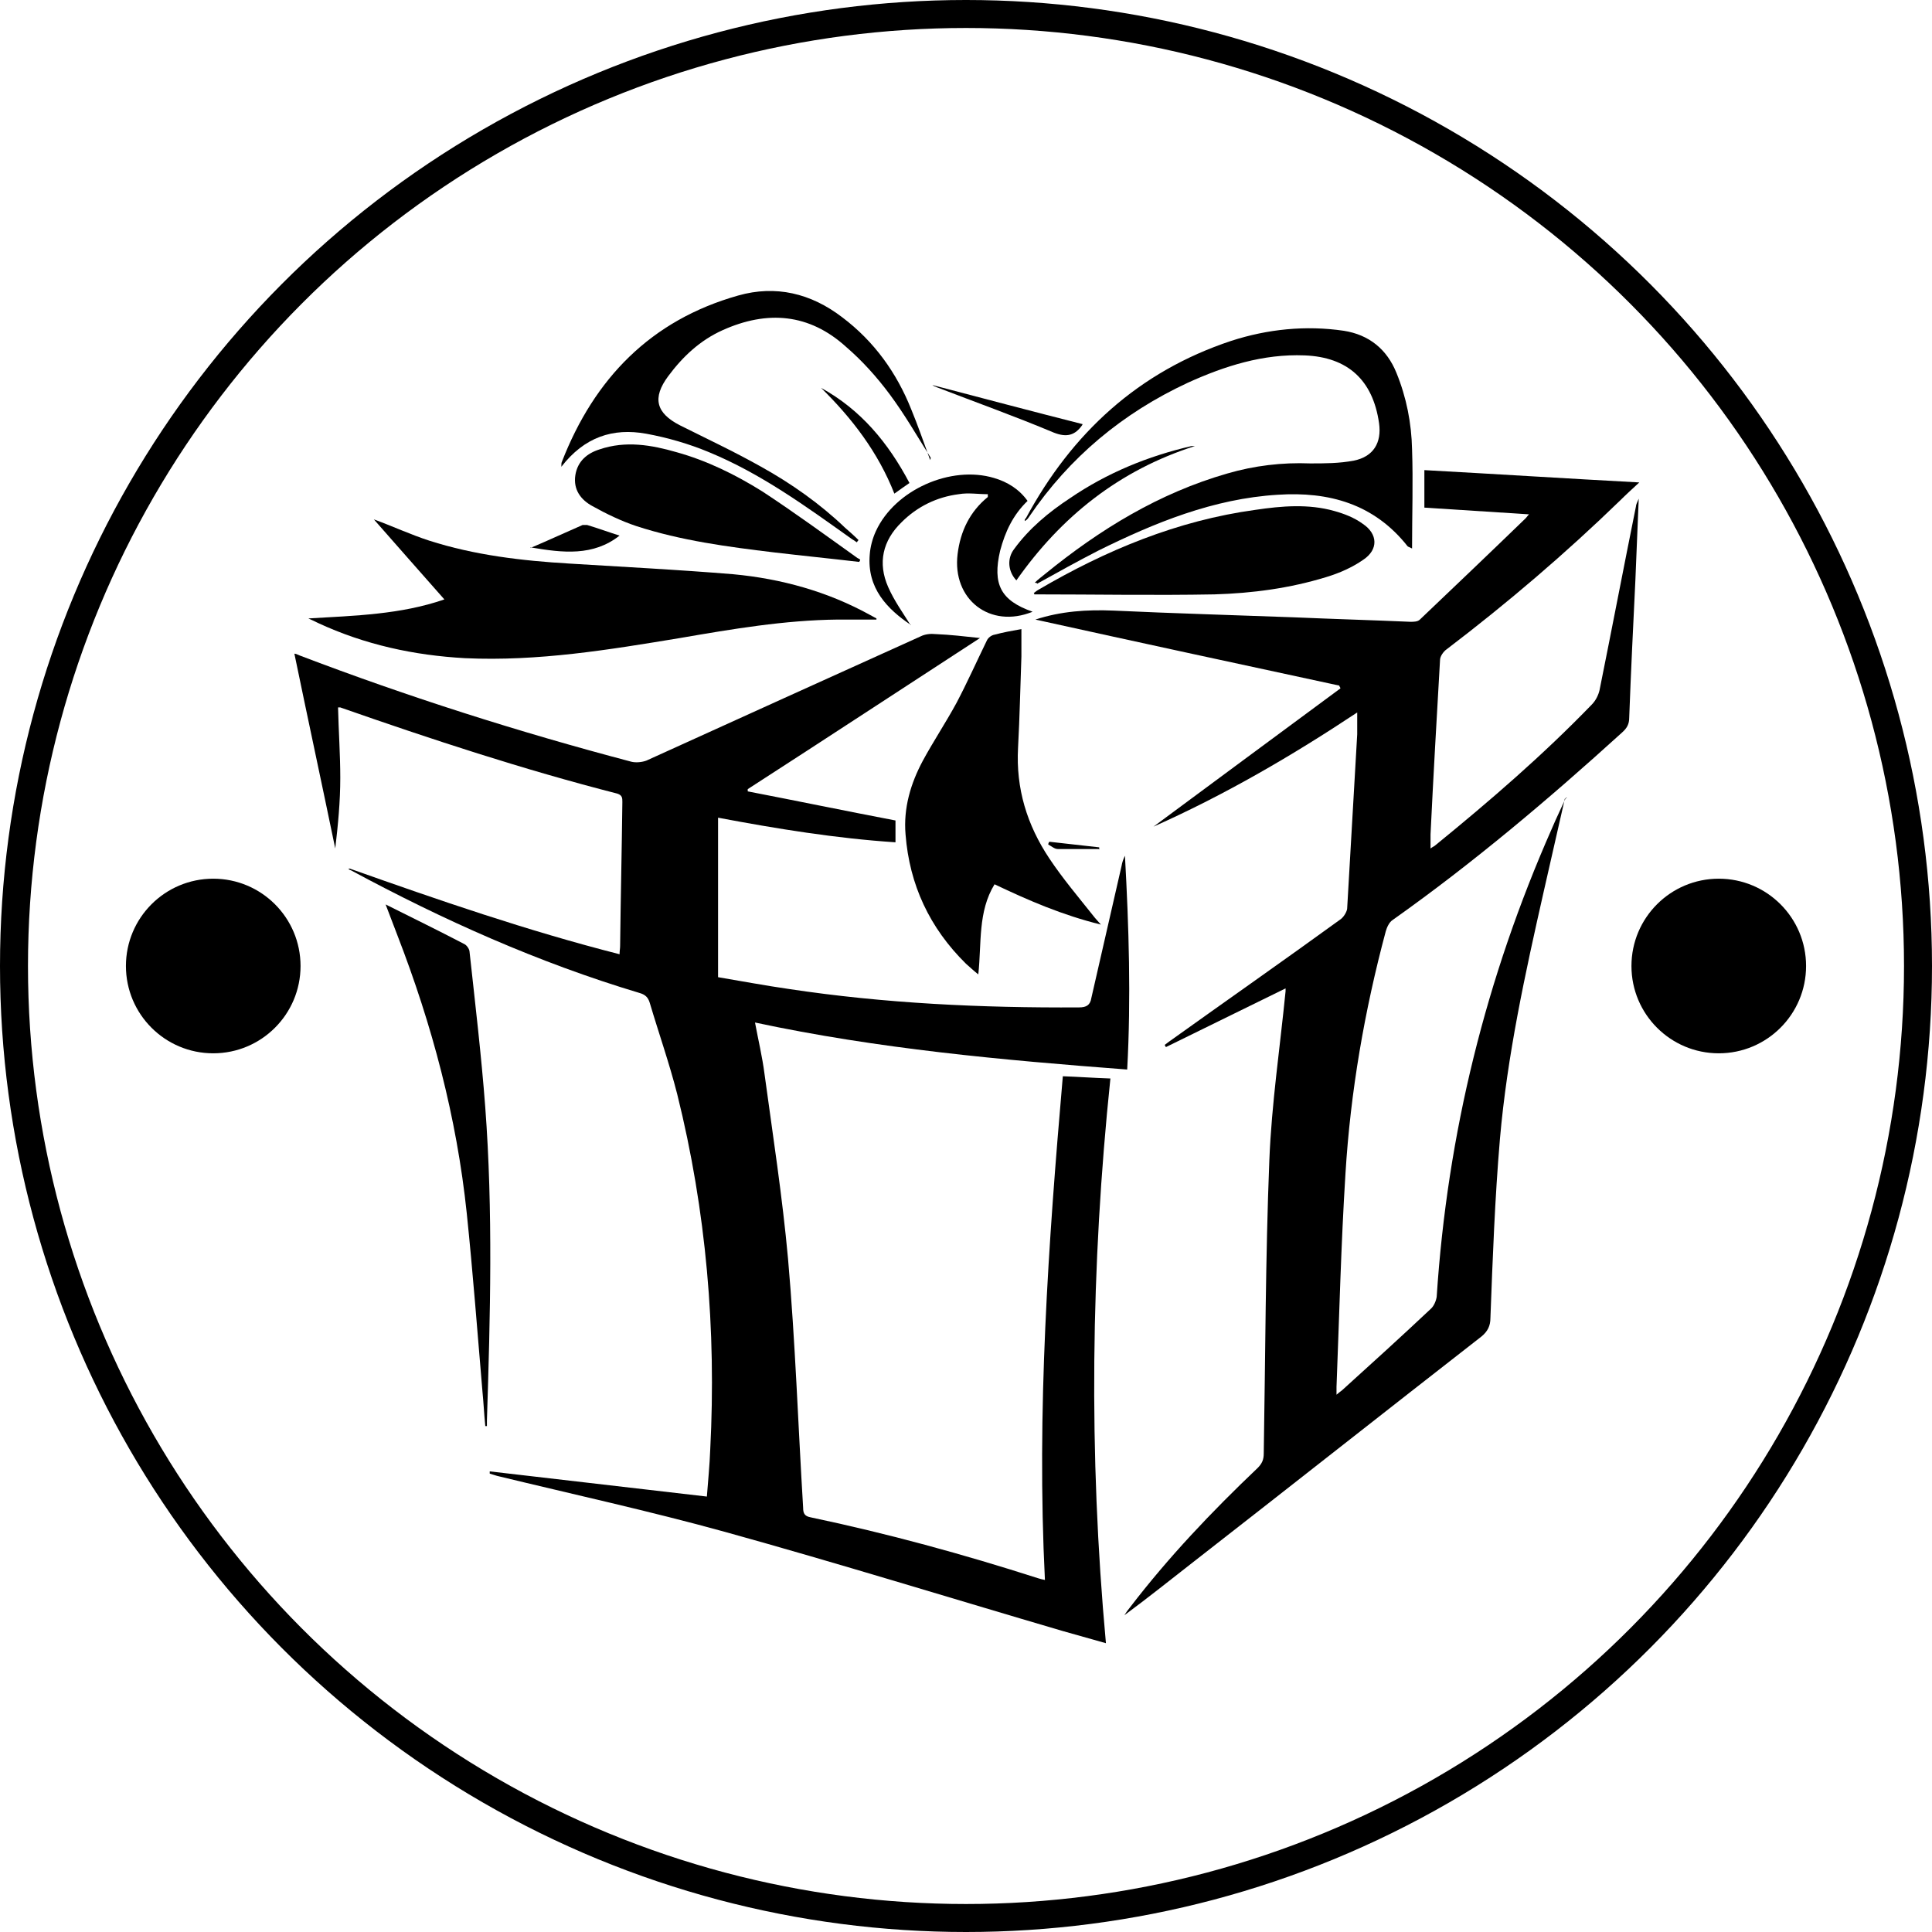 <?xml version="1.0" encoding="UTF-8"?>
<svg id="Layer_1" data-name="Layer 1" xmlns="http://www.w3.org/2000/svg" viewBox="0 0 34.52 34.52">
  <g id="engraving">
    <path d="m6.25,15.52c1.58.56,3.17,1.11,4.82,1.53,0-.06.01-.1.01-.15.01-.86.03-1.71.04-2.57,0-.07,0-.12-.09-.15-1.68-.43-3.32-.97-4.95-1.54,0,0-.02,0-.04,0,.01.42.04.84.04,1.26,0,.42-.04.84-.09,1.26-.24-1.16-.49-2.32-.73-3.48.02,0,.05.01.09.03,1.94.74,3.92,1.37,5.93,1.9.08.02.19.01.27-.02,1.63-.74,3.26-1.48,4.9-2.22.08-.04.18-.05.27-.04.25.01.51.04.79.07-1.4.91-2.77,1.81-4.15,2.7,0,.01,0,.03,0,.04.88.17,1.75.35,2.64.52v.39c-1.06-.07-2.11-.24-3.17-.44v2.85c.42.07.84.15,1.26.21,1.72.26,3.45.34,5.19.33.13,0,.2-.04.22-.17.18-.79.36-1.57.54-2.36.01-.06.03-.12.06-.18.07,1.27.11,2.54.04,3.82-2.24-.17-4.45-.37-6.65-.84.06.32.13.61.17.92.15,1.1.32,2.2.42,3.3.13,1.48.18,2.97.27,4.45,0,.09.02.15.13.17,1.38.29,2.73.66,4.07,1.09.03.01.07.02.12.03-.15-3.01.06-6,.32-9,.28.01.55.03.85.04-.35,3.36-.39,6.71-.08,10.09-.28-.08-.53-.15-.78-.22-2.01-.59-4.01-1.21-6.03-1.77-1.34-.37-2.71-.67-4.07-1-.04-.01-.09-.03-.13-.04v-.04c1.29.15,2.58.3,3.88.45.02-.27.05-.56.06-.84.11-2.14-.07-4.26-.59-6.35-.14-.55-.33-1.09-.49-1.63-.03-.1-.08-.15-.19-.18-1.8-.54-3.5-1.3-5.15-2.19-.02,0-.03-.02-.05-.03Z"/>
    <path d="m27.96,14.27c-.13.56-.25,1.11-.38,1.67-.33,1.46-.65,2.92-.78,4.41-.09,1.06-.13,2.13-.17,3.2,0,.14-.05.24-.16.33-1.72,1.34-3.43,2.69-5.15,4.03-.41.32-.81.64-1.23.95.03-.05.06-.09.1-.14.69-.9,1.46-1.71,2.28-2.49.08-.08.11-.15.11-.26.03-1.75.03-3.49.1-5.24.04-1.01.19-2.01.29-3.02,0-.02,0-.04,0-.05-.71.35-1.43.7-2.14,1.05,0-.01-.01-.02-.02-.04.03-.02.05-.04.08-.06,1.02-.73,2.05-1.45,3.07-2.19.05-.04.1-.12.11-.18.06-1.04.12-2.08.18-3.12,0-.12,0-.24,0-.39-1.16.77-2.36,1.47-3.64,2.04,1.12-.83,2.23-1.65,3.34-2.47,0-.02-.02-.03-.02-.05-1.81-.39-3.62-.78-5.43-1.18.46-.15.92-.18,1.4-.16,1.07.05,2.15.08,3.22.12.69.03,1.39.05,2.08.08.06,0,.13,0,.17-.04.63-.6,1.26-1.2,1.89-1.81.02-.02.03-.04.06-.07-.64-.04-1.25-.08-1.87-.12v-.67c1.28.07,2.54.15,3.84.22-.13.12-.24.22-.34.32-.98.95-2.01,1.83-3.1,2.66-.06.04-.12.13-.12.19-.06,1.04-.12,2.08-.17,3.12,0,.08,0,.15,0,.25.04-.03.07-.04.09-.06.97-.79,1.92-1.61,2.79-2.51.07-.07.12-.17.14-.26.22-1.09.43-2.19.65-3.28,0-.03.02-.07.05-.14-.02.52-.04.99-.06,1.46-.04.82-.08,1.64-.11,2.45,0,.12-.04.19-.13.27-1.31,1.19-2.66,2.33-4.1,3.35-.06.04-.1.13-.12.2-.38,1.42-.63,2.86-.72,4.33-.08,1.27-.11,2.54-.16,3.81,0,.04,0,.08,0,.14.05-.04.07-.06.1-.08.53-.48,1.06-.96,1.58-1.45.06-.05.1-.15.11-.22.19-2.91.88-5.7,2.06-8.37.08-.19.17-.37.25-.55h.02Z"/>
    <path d="m15.66,11.07c-.23,0-.46,0-.69,0-.95.01-1.89.17-2.82.33-1.27.21-2.54.42-3.84.36-.91-.05-1.79-.24-2.63-.63-.04-.02-.08-.04-.17-.08.84-.05,1.65-.07,2.43-.34-.43-.49-.85-.96-1.26-1.43.33.12.65.27.99.38.81.26,1.66.36,2.51.41.97.06,1.95.11,2.92.19.86.08,1.69.31,2.45.73.04.02.07.04.11.06,0,0,0,.02,0,.01Z"/>
    <path d="m19.67,16.52c-.69-.17-1.29-.43-1.9-.72-.3.49-.23,1.05-.29,1.61-.09-.07-.15-.13-.22-.19-.65-.64-1.01-1.41-1.08-2.31-.04-.47.09-.91.31-1.32.19-.35.41-.68.6-1.03.19-.36.36-.74.54-1.11.02-.05.08-.1.14-.11.15-.04.31-.07.48-.1,0,.17,0,.33,0,.49-.02.54-.03,1.08-.06,1.63-.04.73.16,1.38.56,1.98.24.36.52.69.79,1.03.03.04.07.08.13.15Z"/>
    <path d="m18.49,10.41c.06-.06.13-.11.19-.16.97-.79,2.03-1.44,3.25-1.79.48-.14.98-.2,1.48-.18.26,0,.52,0,.78-.05.35-.07.5-.32.45-.67-.11-.77-.56-1.18-1.33-1.21-.74-.03-1.43.19-2.09.49-1.16.54-2.11,1.33-2.83,2.39-.02.03-.04.06-.08.08,0-.02,0-.04.02-.05.82-1.52,2.01-2.62,3.67-3.17.65-.21,1.33-.28,2.01-.18.45.07.77.33.94.75.18.44.27.9.28,1.37.02.58,0,1.16,0,1.77-.06-.03-.07-.03-.08-.04-.6-.76-1.41-.98-2.32-.92-1.15.07-2.2.5-3.21,1-.37.19-.73.39-1.09.59,0,0,0,0,0-.01Z"/>
    <path d="m18.48,10.59s.05-.04.07-.05c1.21-.71,2.49-1.24,3.88-1.43.47-.07.95-.11,1.41.02.18.05.36.12.51.23.27.18.28.46.01.64-.2.14-.43.24-.66.31-.65.2-1.32.29-2,.31-1.07.02-2.15,0-3.22,0,0-.01,0-.02-.01-.03Z"/>
    <path d="m15.35,10.04c-.51-.06-1.01-.11-1.52-.17-.83-.1-1.66-.21-2.46-.47-.27-.09-.54-.22-.79-.36-.2-.11-.34-.29-.3-.55.04-.25.21-.39.43-.46.47-.16.93-.08,1.38.05.54.15,1.05.4,1.53.7.58.38,1.14.79,1.7,1.19.02.01.04.02.05.03,0,.01-.01.03-.02.04Z"/>
    <path d="m16.63,8.18c-.25-.4-.47-.78-.73-1.13-.23-.31-.49-.6-.78-.85-.66-.6-1.41-.66-2.21-.3-.4.18-.71.47-.97.82-.29.39-.22.66.21.88.48.24.97.47,1.45.74.54.3,1.05.66,1.5,1.09.08.07.16.14.24.22-.01.01-.02.02-.03.04-.04-.03-.08-.05-.12-.08-.8-.57-1.6-1.15-2.52-1.53-.36-.15-.74-.26-1.12-.33-.6-.11-1.11.06-1.52.59,0-.05,0-.07.01-.09.58-1.49,1.59-2.53,3.15-2.97.67-.19,1.3-.04,1.86.39.57.43.97.99,1.23,1.64.12.29.22.58.34.91Z"/>
    <path d="m8.67,25.47c-.02-.2-.03-.41-.05-.61-.09-1.06-.17-2.12-.28-3.18-.18-1.72-.62-3.37-1.24-4.97-.07-.18-.14-.37-.21-.55.48.24.95.47,1.41.71.04.02.09.09.09.14.1.92.21,1.84.28,2.77.14,1.86.09,3.73.03,5.6,0,.03,0,.07,0,.1,0,0-.02,0-.03,0Z"/>
    <path d="m16.28,11.17c-.43-.29-.79-.66-.74-1.26.01-.14.05-.29.11-.42.34-.74,1.34-1.18,2.11-.95.24.07.45.2.6.41-.26.25-.4.55-.49.89-.14.6.01.89.58,1.09-.76.31-1.44-.22-1.34-1.03.05-.41.22-.76.54-1.02v-.05c-.18,0-.35-.03-.52,0-.39.05-.74.22-1.02.5-.34.33-.43.73-.24,1.16.11.25.27.47.4.68Z"/>
    <path d="m21.35,7.97c-1.35.43-2.39,1.26-3.19,2.4-.15-.16-.17-.39-.04-.56.27-.37.62-.66,1-.91.66-.45,1.39-.75,2.17-.93.02,0,.04,0,.06,0Z"/>
    <path d="m14.67,6.93c.71.39,1.2.98,1.58,1.7-.09.06-.17.12-.27.19-.29-.74-.76-1.35-1.31-1.89Z"/>
    <path d="m19.34,7.58s0,0,0,.01c-.13.19-.28.23-.51.14-.69-.29-1.39-.54-2.09-.81-.03-.01-.07-.03-.08-.04.88.23,1.78.47,2.69.7Z"/>
    <path d="m9.48,9.79c.33-.14.63-.28.93-.41.02,0,.05,0,.08,0,.2.06.39.13.58.19-.47.37-1.01.31-1.59.21Z"/>
    <path d="m19.63,15.17c-.24,0-.49,0-.73,0-.06,0-.11-.05-.17-.08,0-.02.01-.04.02-.05l.89.1s0,.02,0,.04Z"/>
  </g>
  <circle id="body" cx="17.26" cy="17.26" r="17.01" style="fill: none; stroke: #000; stroke-miterlimit: 10; stroke-width: .5px;"/>
  <circle id="handle-left" cx="3.81" cy="17.26" r="1.56"/>
  <circle id="handle-right" cx="30.71" cy="17.26" r="1.56"/>
</svg>